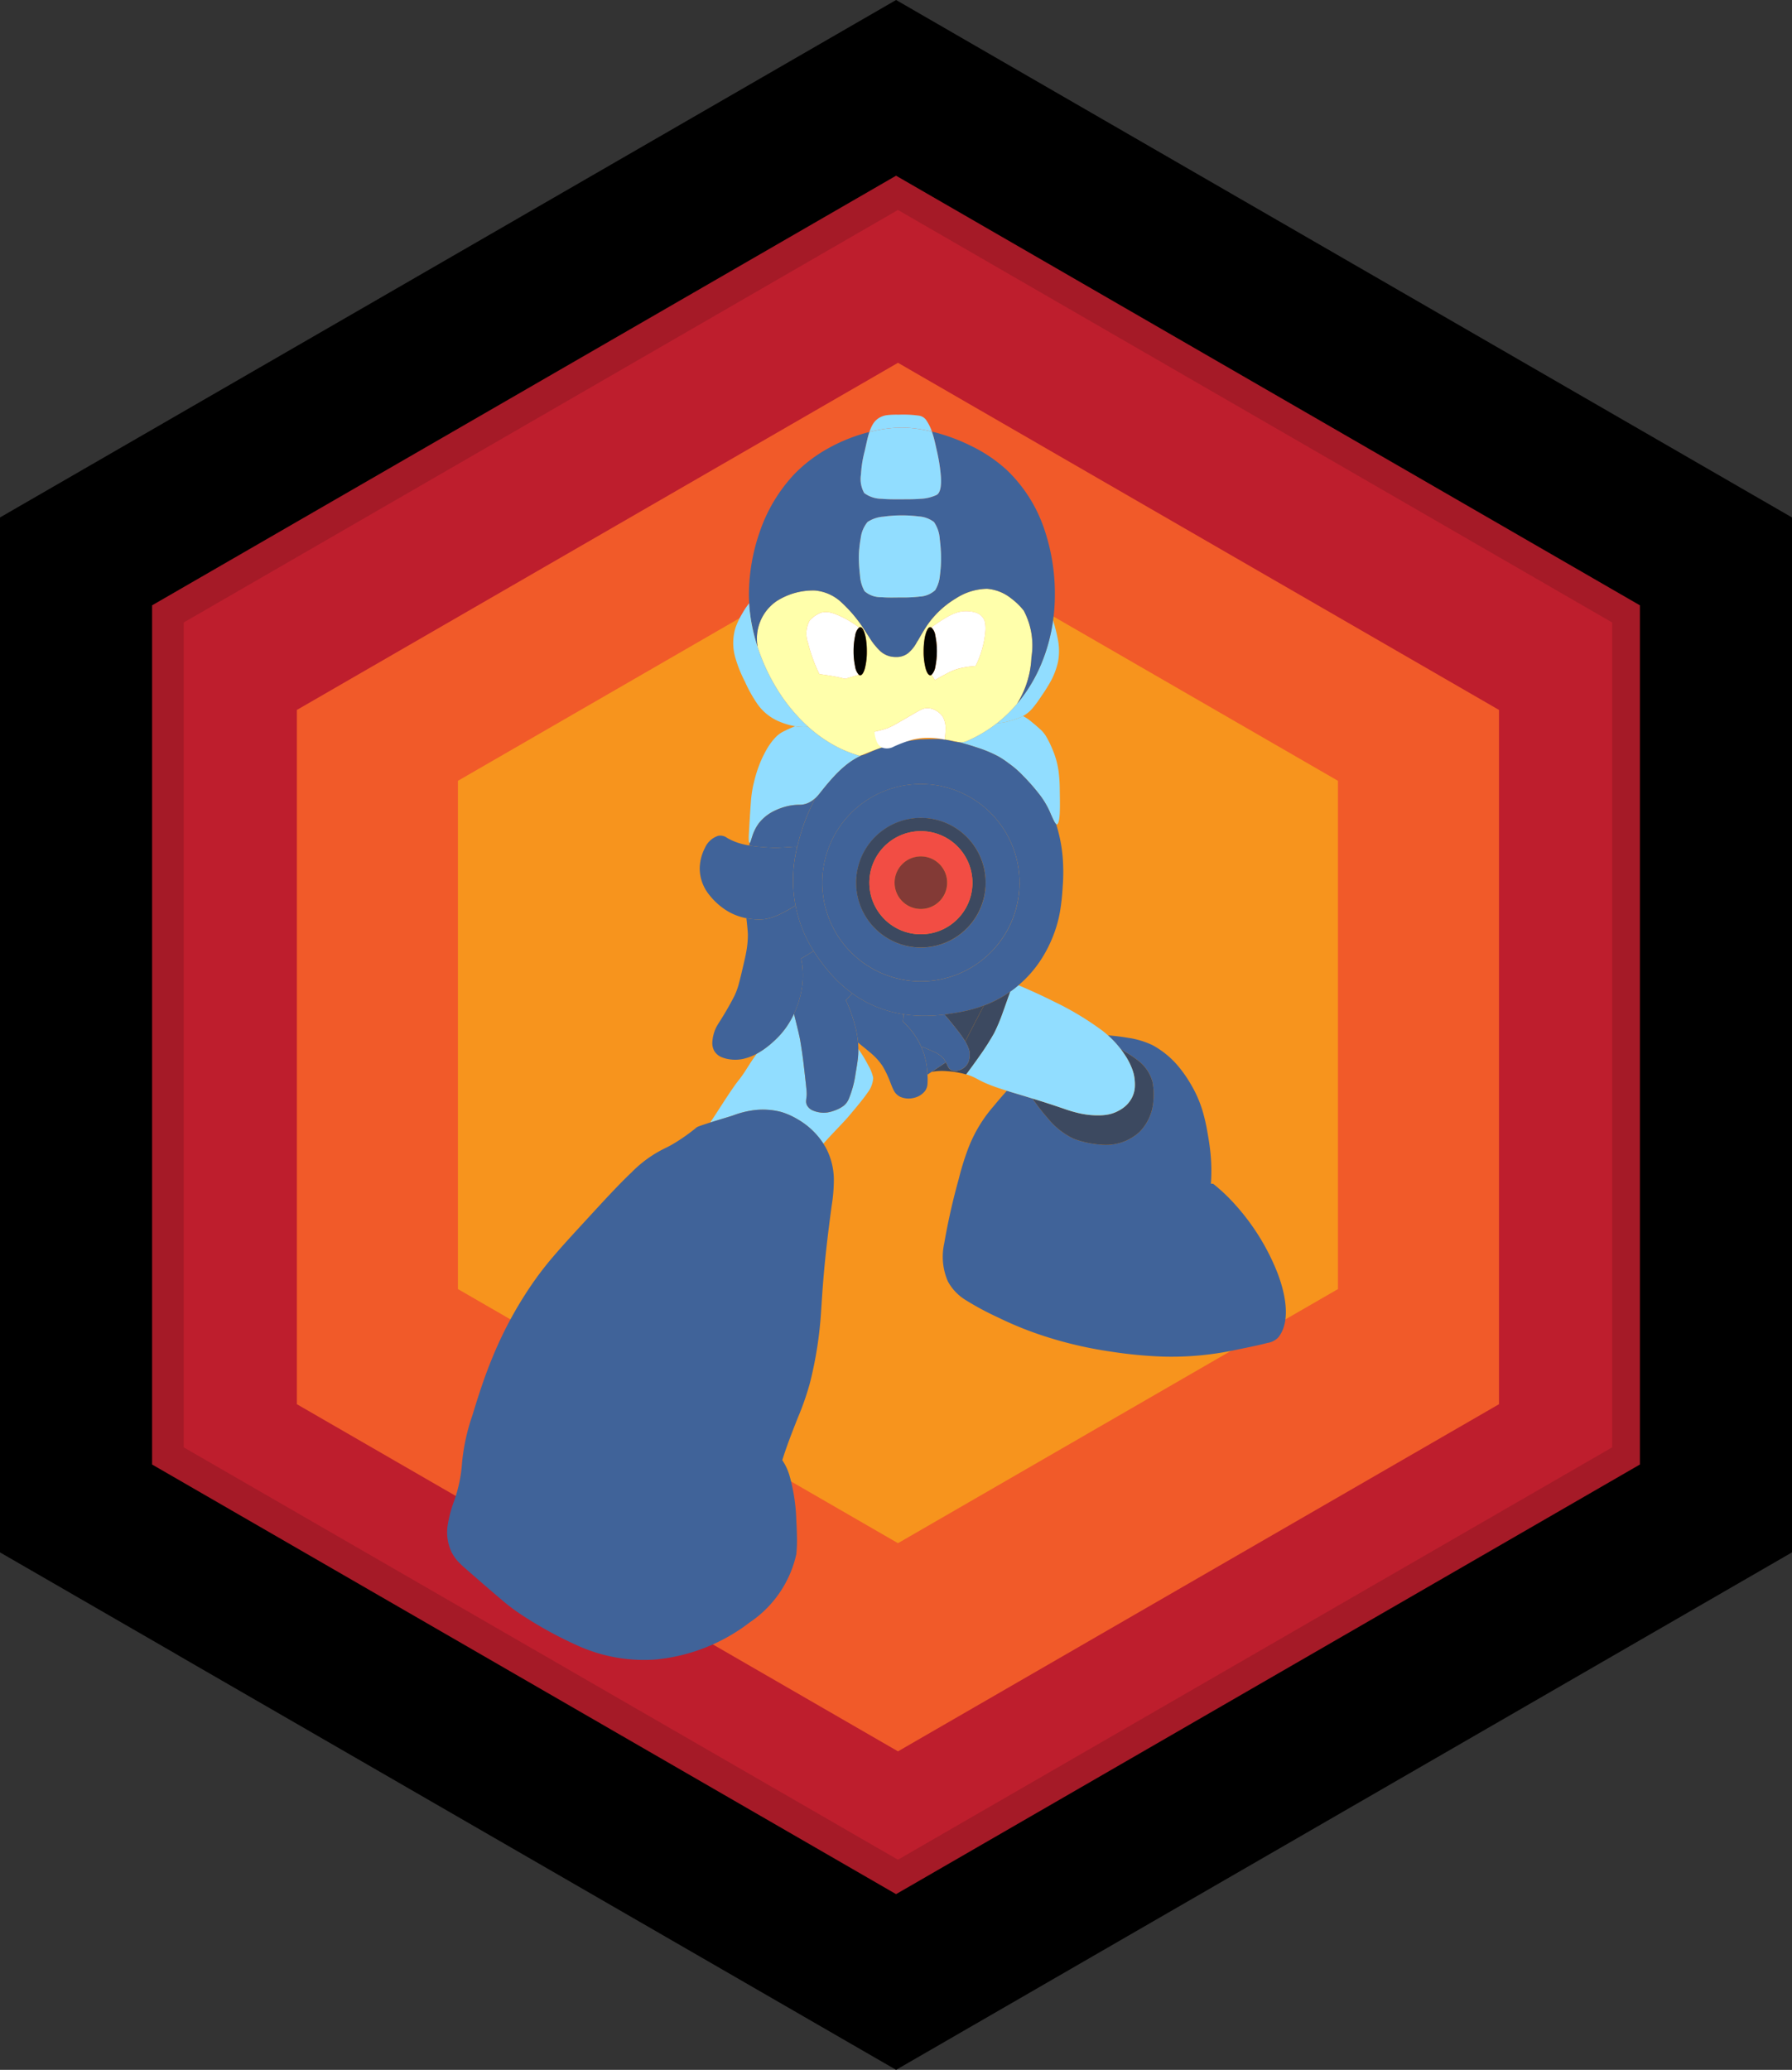 <svg id="Camada_2" data-name="Camada 2" xmlns="http://www.w3.org/2000/svg" viewBox="0 0 110.85 128"><rect x="0" y="0" width="110.85" height="128" fill="#333333" stroke="none"/><defs><style>.cls-1{fill:#be1e2d;}.cls-2{opacity:0.13;isolation:isolate;}.cls-3{fill:#f15a29;}.cls-4{fill:#f7941d;}.cls-5{fill:#ffffab;}.cls-6{fill:#fff;}.cls-7{fill:#030300;}.cls-8{fill:#91ddff;}.cls-9{fill:#406399;}.cls-10{fill:#3c4960;}.cls-11{fill:#f24d44;}.cls-12{fill:#833a36;}</style></defs><g id="Layer_63" data-name="Layer 63"><polygon points="110.85 32 110.85 96 55.43 128 11.08 102.4 10.88 102.28 0 96 0 32 55.43 0 110.85 32"/></g><g id="Layer_63-2" data-name="Layer 63"><polygon class="cls-1" points="101.439 37.434 101.439 90.566 55.429 117.133 9.411 90.566 9.411 37.434 55.429 10.867 101.439 37.434"/></g><g id="Layer_63-3" data-name="Layer 63" class="cls-2"><path d="M55.421,10.861l-46.01,26.57v53.13l46.01,26.57,46.01-26.57v-53.13Zm44.3,78.64-44.18,25.5-44.18-25.5v-51.01l44.18-25.51,44.18,25.51Z" transform="translate(0.004 0.004)"/></g><g id="Layer_63-4" data-name="Layer 63"><polygon class="cls-3" points="92.726 43.903 92.726 86.837 55.548 108.304 18.364 86.837 18.364 43.903 55.548 22.436 92.726 43.903"/></g><g id="Layer_63-5" data-name="Layer 63"><polygon class="cls-4" points="82.764 48.286 82.764 79.716 55.547 95.431 28.326 79.716 28.326 48.286 55.547 32.571 82.764 48.286"/></g><g id="Shooting_Pose"><g id="Colors"><path class="cls-5" d="M57.623,41.726l.102.166.102.166c.14-.084.286-.168.435-.25s.302-.162.455-.24a3.317,3.317,0,0,1,.825-.278,6.107,6.107,0,0,1,.796-.102,5.609,5.609,0,0,0,.45-1.203,5.681,5.681,0,0,0,.158-.901,2.039,2.039,0,0,0-.018-.585.759.759,0,0,0-.154-.334.886.886,0,0,0-.425-.288,1.865,1.865,0,0,0-.41-.076,1.905,1.905,0,0,0-.831.104,3.414,3.414,0,0,0-.582.279c-.166.097-.327.199-.481.302s-.301.209-.438.315a.116.116,0,0,0-.031-.015.119.119,0,0,0-.034-.005.17.17,0,0,0-.125.07.673.673,0,0,0-.108.196,2.432,2.432,0,0,0-.129.522,4.769,4.769,0,0,0-.049.699,4.114,4.114,0,0,0,.121,1.052c.075.269.178.436.291.436a.121.121,0,0,0,.042-.007A.152.152,0,0,0,57.623,41.726Zm-4.413-2.946a.124.124,0,0,0-.034.005.154.154,0,0,0-.034.015,6.686,6.686,0,0,0-.65-.432,5.541,5.541,0,0,0-.711-.354,2.283,2.283,0,0,0-.445-.144,1.243,1.243,0,0,0-.562.014,1.711,1.711,0,0,0-.231.112,1.891,1.891,0,0,0-.455.358,1.659,1.659,0,0,0-.111,1.396,9.561,9.561,0,0,0,.702,1.932c.226.031.464.066.688.103s.437.077.611.118c.05.011.1.024.149.036s.097.024.144.036l.427-.125.427-.125a.191.191,0,0,0,.042.022.125.125,0,0,0,.042.007c.114,0,.216-.166.29-.436a4.159,4.159,0,0,0,.119-1.052,4.869,4.869,0,0,0-.047-.697,2.395,2.395,0,0,0-.128-.521.695.695,0,0,0-.108-.198A.17.17,0,0,0,53.21,38.78Zm3.569.825c.096-.166.196-.345.31-.533s.24-.386.388-.587a5.754,5.754,0,0,1,1.649-1.483,3.661,3.661,0,0,1,1.927-.596,2.747,2.747,0,0,1,1.506.607,4.183,4.183,0,0,1,.764.744,4.6,4.6,0,0,1,.475,2.89,5.861,5.861,0,0,1-.887,2.868,8.119,8.119,0,0,1-.582.626A8.402,8.402,0,0,1,59.773,45.837a.812.812,0,0,1-.22.056,1.19,1.19,0,0,1-.235.002l-.01-.003-.01-0c-.117-.028-.216-.049-.301-.066s-.155-.03-.216-.041c-.045-.008-.091-.015-.136-.022s-.09-.013-.134-.02l-.034-.005-.034-.005-.008-.003-.008-0a3.786,3.786,0,0,0,.056-.594,1.492,1.492,0,0,0-.163-.806,1.287,1.287,0,0,0-.417-.391,1.087,1.087,0,0,0-.544-.155.826.826,0,0,0-.337.076,4.422,4.422,0,0,0-.436.232c-.565.326-.9.522-1.13.652a4.684,4.684,0,0,1-.507.257,3.095,3.095,0,0,1-.356.117c-.151.042-.327.085-.507.124.021.057.127.274.232.49s.211.434.232.49a.385.385,0,0,0-.046.014c-.016.006-.032.012-.048.019l-.063.02c-.021.007-.042.014-.063.022-.198.071-.382.138-.555.205s-.337.134-.494.207h-.006a.454.454,0,0,1-.088.014.208.208,0,0,1-.071-.008,7.333,7.333,0,0,1-1.653-.703,8.644,8.644,0,0,1-1.471-1.073,10.662,10.662,0,0,1-1.89-2.272,12.037,12.037,0,0,1-1.254-2.703l.005-.002.005-.002a2.804,2.804,0,0,1,1.187-2.797,4.175,4.175,0,0,1,2.366-.652,2.749,2.749,0,0,1,1.685.782,8.449,8.449,0,0,1,1.361,1.637l.151.232q.074.113.144.22a4.226,4.226,0,0,0,.704.885,1.4,1.4,0,0,0,.933.356,1.18,1.18,0,0,0,.763-.224,2.186,2.186,0,0,0,.52-.621l.002-.005.004-.005.044-.075c.015-.026.03-.052.047-.078l.005-.005Z" transform="translate(0.004 0.004)"/><path class="cls-6" d="M58.717,41.567c-.153.078-.305.158-.455.24s-.296.166-.435.25l-.102-.166-.102-.166a.939.939,0,0,0,.235-.512,4.843,4.843,0,0,0-.004-1.915.817.817,0,0,0-.246-.499c.136-.106.283-.211.438-.315s.316-.205.481-.302a3.414,3.414,0,0,1,.582-.279,1.905,1.905,0,0,1,.831-.104,1.865,1.865,0,0,1,.41.076.886.886,0,0,1,.425.288.759.759,0,0,1,.154.334,2.039,2.039,0,0,1,.018.585,5.681,5.681,0,0,1-.158.901,5.609,5.609,0,0,1-.45,1.203,6.107,6.107,0,0,0-.796.102A3.317,3.317,0,0,0,58.717,41.567Z" transform="translate(0.004 0.004)"/><path class="cls-7" d="M57.607,38.8a.817.817,0,0,1,.246.499,4.843,4.843,0,0,1,.004,1.915.939.939,0,0,1-.235.512.152.152,0,0,1-.039.022.121.121,0,0,1-.042.007c-.114,0-.217-.166-.291-.436a4.114,4.114,0,0,1-.121-1.052,4.769,4.769,0,0,1,.049-.699,2.432,2.432,0,0,1,.129-.522c.045-.041.093-.082.143-.123S57.553,38.84,57.607,38.8Z" transform="translate(0.004 0.004)"/><path class="cls-6" d="M51.979,41.904c-.174-.041-.386-.08-.611-.118s-.463-.072-.688-.103a9.561,9.561,0,0,1-.702-1.932,1.659,1.659,0,0,1,.111-1.396,1.891,1.891,0,0,1,.455-.358,1.711,1.711,0,0,1,.231-.112,1.243,1.243,0,0,1,.562-.014,2.283,2.283,0,0,1,.445.144,5.541,5.541,0,0,1,.711.354,6.686,6.686,0,0,1,.65.432.842.842,0,0,0-.245.501,4.771,4.771,0,0,0-.004,1.912.954.954,0,0,0,.233.512l-.427.125-.427.125c-.047-.011-.095-.024-.144-.036S52.029,41.916,51.979,41.904Z" transform="translate(0.004 0.004)"/><path class="cls-7" d="M52.797,40.268a4.332,4.332,0,0,1,.099-.967.842.842,0,0,1,.245-.501c.055.042.109.084.16.126s.099.083.142.124a2.395,2.395,0,0,1,.128.521,4.869,4.869,0,0,1,.047.697,4.159,4.159,0,0,1-.119,1.052c-.074.269-.176.436-.29.436a.125.125,0,0,1-.042-.007.191.191,0,0,1-.042-.022.954.954,0,0,1-.233-.512A4.375,4.375,0,0,1,52.797,40.268Z" transform="translate(0.004 0.004)"/><path class="cls-8" d="M65.55,48.825c.01.565.019,1.073 0,1.454s-.064.637-.163.699a.035.035,0,0,1-.027.004.085.085,0,0,1-.035-.02.738.738,0,0,1-.132-.199c-.055-.105-.121-.249-.203-.438a5.271,5.271,0,0,0-.623-1.103,12.486,12.486,0,0,0-1.088-1.252,6.299,6.299,0,0,0-.515-.485c-.145-.121-.269-.21-.391-.298a5.271,5.271,0,0,0-.646-.427,7.859,7.859,0,0,0-1.296-.537c-.245-.081-.457-.147-.641-.201s-.34-.095-.473-.127a1.19,1.19,0,0,0,.235-.002.812.812,0,0,0,.22-.056A8.385,8.385,0,0,0,61.676,44.71a2.523,2.523,0,0,0,.658-.098,6.072,6.072,0,0,0,.765-.249c.031-.013.061-.026.09-.04s.058-.028.085-.045a2.528,2.528,0,0,1,.527.354c.214.171.439.367.593.51a1.976,1.976,0,0,1,.344.447,6.574,6.574,0,0,1,.383.797,5.188,5.188,0,0,1,.36,1.331A9.343,9.343,0,0,1,65.55,48.825Z" transform="translate(0.004 0.004)"/><path class="cls-8" d="M65.443,40.924a4.636,4.636,0,0,1-.428,1.159,9.905,9.905,0,0,1-.601.962,7.691,7.691,0,0,1-.543.744,2.063,2.063,0,0,1-.597.49c-.028.016-.056.031-.085.045s-.059.027-.09.04a6.072,6.072,0,0,1-.765.249,2.523,2.523,0,0,1-.658.098,8.451,8.451,0,0,0,.652-.57,8.119,8.119,0,0,0,.582-.626,9.431,9.431,0,0,0,1.474-2.411,10.838,10.838,0,0,0,.753-2.749,11.538,11.538,0,0,1,.289,1.142A3.668,3.668,0,0,1,65.443,40.924Z" transform="translate(0.004 0.004)"/><path class="cls-9" d="M74.9,73.195l.073.005.073.005c.115.093.256.209.414.348s.333.302.518.487a13.973,13.973,0,0,1,3.04,4.672c.622,1.631.743,3.15.042,3.999a1.157,1.157,0,0,1-.658.331c-.401.112-1.054.247-2.168.475a18.97,18.97,0,0,1-4.346.37A26.975,26.975,0,0,1,68.72,83.581a24.755,24.755,0,0,1-4.313-1.019,21.757,21.757,0,0,1-2.689-1.102A18.008,18.008,0,0,1,59.71,80.38a3.063,3.063,0,0,1-1.077-1.138,3.805,3.805,0,0,1-.23-2.349,40.401,40.401,0,0,1,.905-4.01,16.311,16.311,0,0,1,.495-1.637,8.691,8.691,0,0,1,1.649-2.835c.333-.406.654-.767.825-.962.221.07.46.141.721.22s.547.164.86.261c.153.205.506.715.963,1.23a4.581,4.581,0,0,0,1.584,1.252,5.869,5.869,0,0,0,1.649.365,3.09,3.09,0,0,0,2.433-.784,3.031,3.031,0,0,0,.854-1.915,4.165,4.165,0,0,0-.052-1.167,2.469,2.469,0,0,0-.971-1.385c-.426-.334-.856-.546-.997-.654a6.359,6.359,0,0,0-.42-.49c-.135-.142-.262-.263-.376-.364.244.026.727.067,1.254.158a5.243,5.243,0,0,1,1.51.453,5.526,5.526,0,0,1,1.532,1.232,7.818,7.818,0,0,1,.813,1.145,7.345,7.345,0,0,1,.744,1.668,11.343,11.343,0,0,1,.315,1.385c.06.335.137.779.187,1.309A10.943,10.943,0,0,1,74.9,73.195Z" transform="translate(0.004 0.004)"/><path class="cls-10" d="M71.289,66.911a4.165,4.165,0,0,1,.052,1.167,3.031,3.031,0,0,1-.854,1.915,3.09,3.09,0,0,1-2.433.784,5.869,5.869,0,0,1-1.649-.365,4.581,4.581,0,0,1-1.584-1.252c-.457-.514-.81-1.025-.963-1.23.276.084.575.178.9.283s.675.221,1.055.351a8.421,8.421,0,0,0,.961.282,5.144,5.144,0,0,0,1.368.121,2.885,2.885,0,0,0,.462-.06,2.143,2.143,0,0,0,.516-.184,2.207,2.207,0,0,0,.43-.271,1.771,1.771,0,0,0,.486-.612,1.675,1.675,0,0,0,.161-.612,2.884,2.884,0,0,0-.015-.495,2.489,2.489,0,0,0-.121-.543,4.162,4.162,0,0,0-.457-.918c-.045-.071-.093-.14-.14-.207s-.095-.131-.142-.192c.141.109.572.321.997.654A2.469,2.469,0,0,1,71.289,66.911Z" transform="translate(0.004 0.004)"/><path class="cls-8" d="M69.321,64.871c.047.062.095.126.142.192s.095.136.14.207a4.162,4.162,0,0,1,.457.918,2.489,2.489,0,0,1,.121.543,2.884,2.884,0,0,1,.015.495,1.675,1.675,0,0,1-.161.612,1.771,1.771,0,0,1-.486.612,2.207,2.207,0,0,1-.43.271,2.143,2.143,0,0,1-.516.184,2.885,2.885,0,0,1-.462.06,5.144,5.144,0,0,1-1.368-.121,8.421,8.421,0,0,1-.961-.282c-.38-.13-.731-.246-1.055-.351s-.624-.198-.9-.283c-.313-.097-.598-.183-.86-.261s-.501-.15-.721-.22c-.37-.115-.693-.222-.992-.338a6.76,6.76,0,0,1-.853-.396c-.037-.019-.099-.054-.183-.094a3.066,3.066,0,0,0-.314-.13c-.029-.01-.058-.019-.088-.029s-.06-.018-.091-.026c.214-.287.54-.727.866-1.195a15.09,15.09,0,0,0,.868-1.368,11.034,11.034,0,0,0,.546-1.308c.178-.488.339-.965.448-1.245.086-.06.171-.123.256-.188s.169-.135.254-.208c.339.143,1.234.526,2.25,1.036a18.344,18.344,0,0,1,2.976,1.799c.037.031.083.067.134.11s.109.091.171.147c.114.101.241.222.376.364A6.359,6.359,0,0,1,69.321,64.871Z" transform="translate(0.004 0.004)"/><path class="cls-9" d="M65.326,50.962a9.3,9.3,0,0,1,.405,2.042,11.762,11.762,0,0,1,.001,1.83,14.292,14.292,0,0,1-.161,1.503,7.722,7.722,0,0,1-.514,1.742,8.058,8.058,0,0,1-.597,1.154,7.322,7.322,0,0,1-1.362,1.607c-.018.015-.035.03-.052.045s-.034.03-.052.043c-.084.073-.169.142-.254.208s-.17.128-.256.188a7.009,7.009,0,0,1-.827.502,7.453,7.453,0,0,1-.803.356,8.361,8.361,0,0,1-1.113.329c-.339.076-.639.124-.884.161-.058.01-.124.02-.197.031s-.153.022-.241.034a10.003,10.003,0,0,1-1.1.08,8.502,8.502,0,0,1-1.427-.096,7.521,7.521,0,0,1-1.189-.281,7.155,7.155,0,0,1-1.24-.537q-.2-.11-.386-.228-.186-.118-.357-.243a8.104,8.104,0,0,1-1.211-1.077,10.716,10.716,0,0,1-.712-.862c-.089-.119-.174-.235-.253-.35s-.152-.225-.218-.332a8.937,8.937,0,0,1-.469-.848c-.112-.232-.182-.405-.216-.493-.073-.182-.152-.397-.227-.643a7.985,7.985,0,0,1-.205-.825c-.037-.185-.07-.381-.095-.586s-.043-.421-.051-.645a8.394,8.394,0,0,1,.056-1.373,9.123,9.123,0,0,1,.185-1.01H49.306c.008-.032.015-.064.023-.095s.015-.061.023-.09a12.544,12.544,0,0,1,.589-1.81c.19-.456.362-.781.482-1.028l-.002-.002L50.42,49.358a2.423,2.423,0,0,0,.247-.268c.083-.102.172-.217.279-.349.214-.263.442-.533.685-.789a6.784,6.784,0,0,1,.77-.708,4.405,4.405,0,0,1,.433-.298,4.929,4.929,0,0,1,.44-.235h.006a3.271,3.271,0,0,0,.512-.192c.202-.087.429-.186.663-.263.261-.086.543-.166.82-.237s.55-.132.794-.179l.044-.009c.015-.003.029-.005.044-.007.115-.019.239-.039.37-.057s.27-.034.416-.047c.192-.002.395-.011.603-.017s.419-.009.625.004h.019c.039.003.079.007.119.011s.08.008.119.011v.003h.016l.034.005.034.005c.122.019.253.051.386.081a3.103,3.103,0,0,0,.4.069l.01 0.0.01.003c.133.032.289.074.473.127s.396.119.641.201a7.859,7.859,0,0,1,1.296.537,5.271,5.271,0,0,1,.646.427c.122.088.246.177.391.298a6.299,6.299,0,0,1,.515.485,12.486,12.486,0,0,1,1.088,1.252,5.271,5.271,0,0,1,.623,1.103c.081.188.148.333.203.438A.738.738,0,0,0,65.326,50.962Zm-2.264,3.621a6.101,6.101,0,1,0-1.787,4.315A6.083,6.083,0,0,0,63.063,54.583Z" transform="translate(0.004 0.004)"/><path class="cls-9" d="M65.138,38.355a10.838,10.838,0,0,1-.753,2.749,9.431,9.431,0,0,1-1.474,2.411,5.861,5.861,0,0,0,.887-2.868,4.6,4.6,0,0,0-.475-2.89,4.183,4.183,0,0,0-.764-.744,2.747,2.747,0,0,0-1.506-.607,3.661,3.661,0,0,0-1.927.596,5.754,5.754,0,0,0-1.649,1.483c-.148.201-.274.399-.388.587s-.214.368-.31.533l-.005.008-.005.005c-.018.026-.035.052-.05.078a.808.808,0,0,0-.041.075l-.004.005-.002.005a2.186,2.186,0,0,1-.52.621,1.18,1.18,0,0,1-.763.224,1.4,1.4,0,0,1-.933-.356,4.226,4.226,0,0,1-.704-.885q-.071-.107-.144-.22l-.151-.232a8.449,8.449,0,0,0-1.361-1.637,2.749,2.749,0,0,0-1.685-.782,4.175,4.175,0,0,0-2.366.652,2.804,2.804,0,0,0-1.187,2.797l-.005.002-.005.002a11.203,11.203,0,0,1-.344-1.334,10.007,10.007,0,0,1-.166-1.332q-.007-.132-.012-.263-.004-.131-.004-.26a11.913,11.913,0,0,1,.669-3.889,9.843,9.843,0,0,1,2.157-3.59,9.048,9.048,0,0,1,2.149-1.616,10.446,10.446,0,0,1,2.478-.973c-.07.211-.124.438-.174.659s-.094.438-.145.63a7.366,7.366,0,0,0-.202,1.335,1.758,1.758,0,0,0,.202,1.152,1.799,1.799,0,0,0,1.078.354c.453.043.934.032,1.251.032.305,0,.723.003,1.126-.029a2.596,2.596,0,0,0,1.031-.244c.239-.141.292-.593.259-1.13a11.056,11.056,0,0,0-.259-1.634c-.045-.201-.088-.399-.135-.591a5.534,5.534,0,0,0-.164-.559,11.776,11.776,0,0,1,2.476.912,9.178,9.178,0,0,1,2.132,1.443A9.029,9.029,0,0,1,64.587,32.698a12.417,12.417,0,0,1,.661,4.079q0,.397-.027.792Q65.194,37.963,65.138,38.355Zm-7.294-1.861a2.069,2.069,0,0,0,.293-.922,7.82,7.82,0,0,0,.071-1.027,9.332,9.332,0,0,0-.079-1.209,2.065,2.065,0,0,0-.359-1.061,1.747,1.747,0,0,0-.942-.345,8.4,8.4,0,0,0-2.192.015,2.052,2.052,0,0,0-.977.33,1.946,1.946,0,0,0-.423,1.009,6.646,6.646,0,0,0-.113,1.18,9.541,9.541,0,0,0,.07,1.098,2.298,2.298,0,0,0,.284.993,1.508,1.508,0,0,0,1.024.369c.435.038.903.018,1.226.018a8.696,8.696,0,0,0,1.156-.054A1.528,1.528,0,0,0,57.844,36.494Z" transform="translate(0.004 0.004)"/><path class="cls-10" d="M62.485,61.322c-.109.279-.27.757-.448,1.245a11.034,11.034,0,0,1-.546,1.308,15.09,15.09,0,0,1-.868,1.368c-.326.468-.652.907-.866,1.195a5.761,5.761,0,0,0-1.17-.199,3.415,3.415,0,0,0-.958.043v-.003l.44-.292.44-.292c.057.112.095.209.142.29a.434.434,0,0,0,.196.188.635.635,0,0,0,.438.022,1.006,1.006,0,0,0,.397-.214.869.869,0,0,0,.261-.439,1.297,1.297,0,0,0,.037-.334.959.959,0,0,0-.05-.323,2.806,2.806,0,0,0-.226-.489l.575-1.107.575-1.107a7.453,7.453,0,0,0,.803-.356A7.009,7.009,0,0,0,62.485,61.322Z" transform="translate(0.004 0.004)"/><path class="cls-9" d="M56.961,48.481a6.101,6.101,0,1,1-4.315,1.787A6.083,6.083,0,0,1,56.961,48.481Zm4.008,6.102a4.005,4.005,0,1,0-1.173,2.834A3.995,3.995,0,0,0,60.968,54.583Z" transform="translate(0.004 0.004)"/><path class="cls-10" d="M60.854,62.179l-.575,1.107-.575,1.107a8.47,8.47,0,0,0-.559-.777c-.252-.324-.532-.665-.727-.882q.132-.017.241-.034c.073-.011.139-.022.197-.031.245-.037.546-.085.884-.161A8.361,8.361,0,0,0,60.854,62.179Z" transform="translate(0.004 0.004)"/><path class="cls-9" d="M59.705,64.394a2.806,2.806,0,0,1,.226.489.959.959,0,0,1,.05.323,1.297,1.297,0,0,1-.037.334.869.869,0,0,1-.261.439,1.006,1.006,0,0,1-.397.214.635.635,0,0,1-.438-.022.434.434,0,0,1-.196-.188c-.047-.08-.085-.178-.142-.29-.021-.037-.044-.077-.069-.119s-.054-.086-.086-.131a1.864,1.864,0,0,0-.65-.429c-.268-.125-.532-.225-.633-.276l-.037.015-.037.015q-.039-.093-.085-.186-.046-.093-.097-.188a4.721,4.721,0,0,0-.965-1.221l.021-.227.021-.227a8.502,8.502,0,0,0,1.427.096,10.003,10.003,0,0,0,1.1-.08c.195.218.475.559.727.882A8.47,8.47,0,0,1,59.705,64.394Z" transform="translate(0.004 0.004)"/><path class="cls-10" d="M56.961,50.575a4.006,4.006,0,1,1-2.834,1.173A3.995,3.995,0,0,1,56.961,50.575Zm3.189,4.008a3.188,3.188,0,1,0-.934,2.256A3.179,3.179,0,0,0,60.15,54.583Z" transform="translate(0.004 0.004)"/><path class="cls-11" d="M56.961,51.394a3.188,3.188,0,1,1-2.256.934A3.179,3.179,0,0,1,56.961,51.394Zm1.627,3.189a1.626,1.626,0,1,0-.476,1.151A1.622,1.622,0,0,0,58.588,54.583Z" transform="translate(0.004 0.004)"/><path class="cls-9" d="M58.51,65.693l-.44.292-.44.292-.132.088-.132.088a4.958,4.958,0,0,0-.072-.698,4.418,4.418,0,0,0-.298-.988l.037-.015.037-.015c.101.05.365.15.633.276a1.864,1.864,0,0,1,.65.429c.032.045.061.089.086.131S58.489,65.656,58.51,65.693Z" transform="translate(0.004 0.004)"/><path class="cls-12" d="M56.961,52.956a1.626,1.626,0,1,1-1.151.476A1.622,1.622,0,0,1,56.961,52.956Z" transform="translate(0.004 0.004)"/><path class="cls-8" d="M58.208,34.545a7.82,7.82,0,0,1-.071,1.027,2.069,2.069,0,0,1-.293.922,1.528,1.528,0,0,1-.961.395,8.696,8.696,0,0,1-1.156.054c-.323,0-.792.02-1.226-.018a1.508,1.508,0,0,1-1.024-.369,2.298,2.298,0,0,1-.284-.993,9.541,9.541,0,0,1-.07-1.098,6.646,6.646,0,0,1,.113-1.18,1.946,1.946,0,0,1,.423-1.009,2.052,2.052,0,0,1,.977-.33,8.4,8.4,0,0,1,2.192-.015,1.747,1.747,0,0,1,.942.345,2.065,2.065,0,0,1,.359,1.061A9.332,9.332,0,0,1,58.208,34.545Z" transform="translate(0.004 0.004)"/><path class="cls-8" d="M57.941,27.836a11.056,11.056,0,0,1,.259,1.634c.033.536-.021.988-.259,1.13a2.596,2.596,0,0,1-1.031.244c-.402.032-.82.029-1.126.029-.317,0-.798.011-1.251-.032a1.799,1.799,0,0,1-1.078-.354,1.758,1.758,0,0,1-.202-1.152,7.366,7.366,0,0,1,.202-1.335c.05-.192.095-.408.145-.63s.104-.448.174-.659a8.943,8.943,0,0,1,1.033-.202,7.488,7.488,0,0,1,.987-.068,6.742,6.742,0,0,1,.887.063,8.931,8.931,0,0,1,.96.184,5.534,5.534,0,0,1,.164.559C57.854,27.437,57.896,27.635,57.941,27.836Z" transform="translate(0.004 0.004)"/><path class="cls-7" d="M57.542,38.78a.119.119,0,0,1,.034.005.116.116,0,0,1,.031.015c-.054.041-.106.082-.155.123s-.098.083-.143.123a.673.673,0,0,1,.108-.196A.17.17,0,0,1,57.542,38.78Z" transform="translate(0.004 0.004)"/><path class="cls-8" d="M57.331,26.04a2.591,2.591,0,0,1,.177.313,3.119,3.119,0,0,1,.135.333,8.931,8.931,0,0,0-.96-.184,6.742,6.742,0,0,0-.887-.063,7.488,7.488,0,0,0-.987.068,8.943,8.943,0,0,0-1.033.202,2.409,2.409,0,0,1,.194-.446,1.178,1.178,0,0,1,.28-.337,1.231,1.231,0,0,1,.607-.256,4.816,4.816,0,0,1,.714-.03,6.976,6.976,0,0,1,1.288.063A.67.67,0,0,1,57.331,26.04Z" transform="translate(0.004 0.004)"/><path class="cls-9" d="M57.37,66.515a3.725,3.725,0,0,1-.005.554.802.802,0,0,1-.144.388,1.202,1.202,0,0,1-.701.433,1.288,1.288,0,0,1-.842-.069.882.882,0,0,1-.404-.412c-.096-.182-.173-.409-.285-.685-.049-.117-.104-.243-.17-.378s-.142-.278-.233-.431a3.92,3.92,0,0,0-.782-.846c-.298-.257-.585-.471-.712-.59h-.019a5.866,5.866,0,0,0-.131-.839c-.056-.245-.121-.457-.177-.639-.073-.24-.152-.459-.229-.652s-.153-.363-.219-.504l.201-.208.201-.208q.17.124.357.243.186.118.386.228a7.155,7.155,0,0,0,1.24.537,7.521,7.521,0,0,0,1.189.281l-.021.227-.021.227a4.721,4.721,0,0,1,.965,1.221q.051.095.097.188.046.093.085.186a4.418,4.418,0,0,1,.298.988,4.958,4.958,0,0,1,.072.698l.003.032Z" transform="translate(0.004 0.004)"/><path class="cls-8" d="M54.009,66.635l-0.0.044c-0.0.015-.001.029-.003.044a1.661,1.661,0,0,1-.345.845c-.234.347-.61.801-1.195,1.493-.125.149-.408.447-.711.766s-.624.66-.825.897a4.691,4.691,0,0,0-1.609-1.518,4.579,4.579,0,0,0-.966-.434,4.458,4.458,0,0,0-1.857-.102,5.633,5.633,0,0,0-1.131.297c-.101.036-.321.103-.586.184s-.576.175-.859.264c.136-.18.468-.705.828-1.259s.75-1.139,1.004-1.439A8.618,8.618,0,0,0,46.242,65.997c.195-.303.404-.627.576-.843a4.855,4.855,0,0,0,.701-.471c.192-.154.339-.292.429-.376a5.035,5.035,0,0,0,.745-.874,5.51,5.51,0,0,0,.418-.743c.028.125.105.426.184.748s.16.663.196.87c.073.424.127.792.174,1.147s.084.695.125,1.062c.041.357.071.626.089.823a2.594,2.594,0,0,1,.018.395c-.013.136-.032.245-.036.343a.519.519,0,0,0,.059.28.73.73,0,0,0,.375.32,1.712,1.712,0,0,0,.372.106,1.485,1.485,0,0,0,.513.009,2.228,2.228,0,0,0,.367-.093,2.682,2.682,0,0,0,.274-.107,1.866,1.866,0,0,0,.388-.234,1.082,1.082,0,0,0,.302-.431,6.35,6.35,0,0,0,.406-1.517c.058-.344.104-.612.134-.853a4.664,4.664,0,0,0,.039-.69h.003a8.101,8.101,0,0,1,.6.986A2.681,2.681,0,0,1,54.009,66.635Z" transform="translate(0.004 0.004)"/><path class="cls-7" d="M53.21,38.78a.17.17,0,0,1,.125.071.695.695,0,0,1,.108.198c-.044-.041-.092-.082-.142-.124s-.104-.084-.16-.126a.154.154,0,0,1,.034-.015A.124.124,0,0,1,53.21,38.78Z" transform="translate(0.004 0.004)"/><path class="cls-8" d="M53.115,46.717a.208.208,0,0,0,.071.008.454.454,0,0,0,.088-.014,4.929,4.929,0,0,0-.44.235,4.405,4.405,0,0,0-.433.298,6.784,6.784,0,0,0-.77.708c-.242.256-.47.526-.685.789-.107.132-.196.247-.279.349a2.423,2.423,0,0,1-.247.268,1.439,1.439,0,0,1-.151.127,1.523,1.523,0,0,1-.18.113,1.29,1.29,0,0,1-.63.164,3.336,3.336,0,0,0-.783.093,3.863,3.863,0,0,0-.74.264,2.721,2.721,0,0,0-1.017.807,2.866,2.866,0,0,0-.398.81c-.076.229-.11.388-.154.388h-.003c-.037-.008-.05-.121-.053-.25s.006-.276.011-.35c.045-.796.08-1.393.117-1.857a7.636,7.636,0,0,1,.139-1.056c.063-.273.139-.594.257-.954a6.976,6.976,0,0,1,.513-1.186,3.994,3.994,0,0,1,.624-.881,1.758,1.758,0,0,1,.49-.36c.114-.057.239-.118.363-.174s.249-.108.361-.147a3.221,3.221,0,0,0,.443.047,2.353,2.353,0,0,0,.363-.014A8.644,8.644,0,0,0,51.462,46.014,7.333,7.333,0,0,0,53.115,46.717Z" transform="translate(0.004 0.004)"/><path class="cls-9" d="M53.089,64.865a4.664,4.664,0,0,1-.039.69c-.03.241-.075.509-.134.853a6.35,6.35,0,0,1-.406,1.517,1.082,1.082,0,0,1-.302.431,1.866,1.866,0,0,1-.388.234,2.682,2.682,0,0,1-.274.107,2.228,2.228,0,0,1-.367.093,1.485,1.485,0,0,1-.513-.009,1.712,1.712,0,0,1-.372-.106.73.73,0,0,1-.375-.32.519.519,0,0,1-.059-.28c.004-.098.023-.207.036-.343a2.594,2.594,0,0,0-.018-.395c-.018-.197-.048-.466-.089-.823-.041-.367-.079-.707-.125-1.062s-.101-.723-.174-1.147c-.036-.206-.117-.548-.196-.87s-.156-.623-.184-.748v-.003c.028-.055.051-.107.071-.155s.037-.091.052-.128a5.732,5.732,0,0,0,.381-1.42A4.867,4.867,0,0,0,49.66,60.198c-.005-.192-.019-.366-.039-.521s-.044-.289-.068-.401l.386-.234.386-.234c.067.107.14.218.218.332s.163.231.253.35a10.716,10.716,0,0,0,.712.862,8.104,8.104,0,0,0,1.211,1.077l-.201.208-.201.208c.067.141.142.31.219.504s.156.412.229.652c.057.182.121.394.177.639a5.866,5.866,0,0,1,.131.839c.003.032.006.065.008.097s.004.065.005.097.002.065.003.097S53.089,64.834,53.089,64.865Z" transform="translate(0.004 0.004)"/><path class="cls-9" d="M48.387,90.293a3.434,3.434,0,0,1,.462,1.009,11.368,11.368,0,0,1,.406,2.716c.013.239.032.606.038.991a8.732,8.732,0,0,1-.038,1.098,6.875,6.875,0,0,1-2.88,4.217,11.294,11.294,0,0,1-5.856,2.3,9.963,9.963,0,0,1-4.601-.779,24.62,24.62,0,0,1-3.748-2.046,12.051,12.051,0,0,1-1.221-.938c-.543-.455-1.247-1.069-2.186-1.888a5.106,5.106,0,0,1-.463-.447,2.516,2.516,0,0,1-.404-.615,2.896,2.896,0,0,1-.201-1.64,7.805,7.805,0,0,1,.364-1.377,8.835,8.835,0,0,0,.517-2.424,12.486,12.486,0,0,1,.639-2.941c.32-1.044.697-2.273,1.26-3.631a24.271,24.271,0,0,1,2.368-4.4,20.335,20.335,0,0,1,1.404-1.83c.519-.608,1.127-1.27,1.938-2.152,1.203-1.309,2.105-2.29,2.878-3.02a7.476,7.476,0,0,1,2.101-1.507,6.835,6.835,0,0,0,.712-.399,11.477,11.477,0,0,0,1.211-.874l.007-.005.009-.008a2.313,2.313,0,0,1,.298-.118c.145-.05.328-.11.524-.171.283-.089.593-.183.859-.264s.486-.148.586-.184a5.633,5.633,0,0,1,1.131-.297,4.458,4.458,0,0,1,1.857.102,4.579,4.579,0,0,1,.966.434,4.691,4.691,0,0,1,1.609,1.518q.058.093.114.19.055.098.107.203a4.234,4.234,0,0,1,.422,1.792,10.176,10.176,0,0,1-.133,1.644c-.484,3.545-.564,5.178-.652,6.482a24.13,24.13,0,0,1-.699,4.504,17.234,17.234,0,0,1-.736,2.113C49.028,88.479,48.665,89.395,48.387,90.293Z" transform="translate(0.004 0.004)"/><path class="cls-9" d="M50.42,49.358l.002.002.002.002c-.12.247-.292.572-.482,1.028a12.544,12.544,0,0,0-.589,1.81c-.008.029-.015.059-.023.09s-.015.063-.023.095h-.003l-.047-.013-.047-.013c-.096-.002-.362.019-.646.039s-.586.036-.753.026c-.283-.016-.538-.032-.779-.054s-.466-.05-.689-.088l.013-.078.013-.078c.044,0,.079-.159.154-.388a2.866,2.866,0,0,1,.398-.81,2.721,2.721,0,0,1,1.017-.807,3.863,3.863,0,0,1,.74-.264,3.336,3.336,0,0,1,.783-.093,1.29,1.29,0,0,0,.63-.164,1.523,1.523,0,0,0,.18-.113A1.439,1.439,0,0,0,50.42,49.358Z" transform="translate(0.004 0.004)"/><path class="cls-9" d="M50.326,58.808l-.386.234-.386.234c.024.112.049.247.068.401s.034.329.039.521a4.867,4.867,0,0,1-.045.785,5.732,5.732,0,0,1-.381,1.42c-.015.037-.032.08-.052.128s-.044.099-.071.155v.003a5.51,5.51,0,0,1-.418.743,5.035,5.035,0,0,1-.745.874c-.089.084-.236.222-.429.376a4.855,4.855,0,0,1-.701.471,3.24,3.24,0,0,1-.787.31,2.299,2.299,0,0,1-.889.044,2.087,2.087,0,0,1-.472-.119.963.963,0,0,1-.489-.397,1.009,1.009,0,0,1-.121-.565,2.431,2.431,0,0,1,.076-.461,2.108,2.108,0,0,1,.164-.44,2.721,2.721,0,0,1,.157-.268s.135-.207.323-.519.429-.729.642-1.15a4.254,4.254,0,0,0,.291-.814c.094-.346.195-.784.33-1.369.062-.266.114-.513.151-.766a5.818,5.818,0,0,0,.063-.8c.002-.123-.018-.352-.039-.567s-.045-.419-.052-.492a3.891,3.891,0,0,0,.728.077,3.48,3.48,0,0,0,.402-.018,3.525,3.525,0,0,0,1.099-.385c.358-.181.669-.373.814-.456a7.985,7.985,0,0,0,.205.825c.075.246.154.461.227.643.034.088.104.261.216.493A8.937,8.937,0,0,0,50.326,58.808Z" transform="translate(0.004 0.004)"/><path class="cls-8" d="M49.186,44.908a3.978,3.978,0,0,1-.505-.118,4.963,4.963,0,0,1-.551-.203,3.107,3.107,0,0,1-1.273-1.042,8.556,8.556,0,0,1-.783-1.4,8.04,8.04,0,0,1-.604-1.522,3.227,3.227,0,0,1,.026-1.817,4.867,4.867,0,0,1,.406-.855,5.124,5.124,0,0,1,.435-.652,10.007,10.007,0,0,0,.166,1.332,11.203,11.203,0,0,0,.344,1.334,12.037,12.037,0,0,0,1.254,2.703,10.662,10.662,0,0,0,1.89,2.272,2.353,2.353,0,0,1-.363.014A3.221,3.221,0,0,1,49.186,44.908Z" transform="translate(0.004 0.004)"/><path class="cls-9" d="M49.209,52.358l.047.013.047.013a9.123,9.123,0,0,0-.185,1.01,8.394,8.394,0,0,0-.056,1.373c.008.224.026.439.051.645s.058.401.095.586c-.145.083-.455.275-.814.456a3.525,3.525,0,0,1-1.099.385,3.48,3.48,0,0,1-.402.018,3.891,3.891,0,0,1-.728-.077,3.691,3.691,0,0,1-.749-.229,3.54,3.54,0,0,1-.788-.466,4.224,4.224,0,0,1-.785-.783,2.609,2.609,0,0,1-.563-1.611,2.88,2.88,0,0,1,.319-1.256,1.357,1.357,0,0,1,.821-.751.688.688,0,0,1,.554.13,3.692,3.692,0,0,0,1.034.4c.055.013.11.025.166.036s.11.021.166.029c.222.039.448.067.689.088s.496.038.779.054c.167.01.469-.007.753-.026S49.113,52.357,49.209,52.358Z" transform="translate(0.004 0.004)"/><path class="cls-6" d="M58.321,44.33a1.492,1.492,0,0,1,.163.806,3.786,3.786,0,0,1-.056.594,4.963,4.963,0,0,0-1.194-.103,3.987,3.987,0,0,0-.855.126A8.337,8.337,0,0,0,55.297,46.16a.879.879,0,0,1-.746.064.766.766,0,0,1-.342-.423,2.177,2.177,0,0,1-.123-.557c.18-.039.356-.082.507-.124a3.095,3.095,0,0,0,.356-.117,4.684,4.684,0,0,0,.507-.257c.231-.13.565-.326,1.13-.652a4.422,4.422,0,0,1,.436-.232.826.826,0,0,1,.337-.076,1.087,1.087,0,0,1,.544.155A1.287,1.287,0,0,1,58.321,44.33Z" transform="translate(0.004 0.004)"/></g></g></svg>